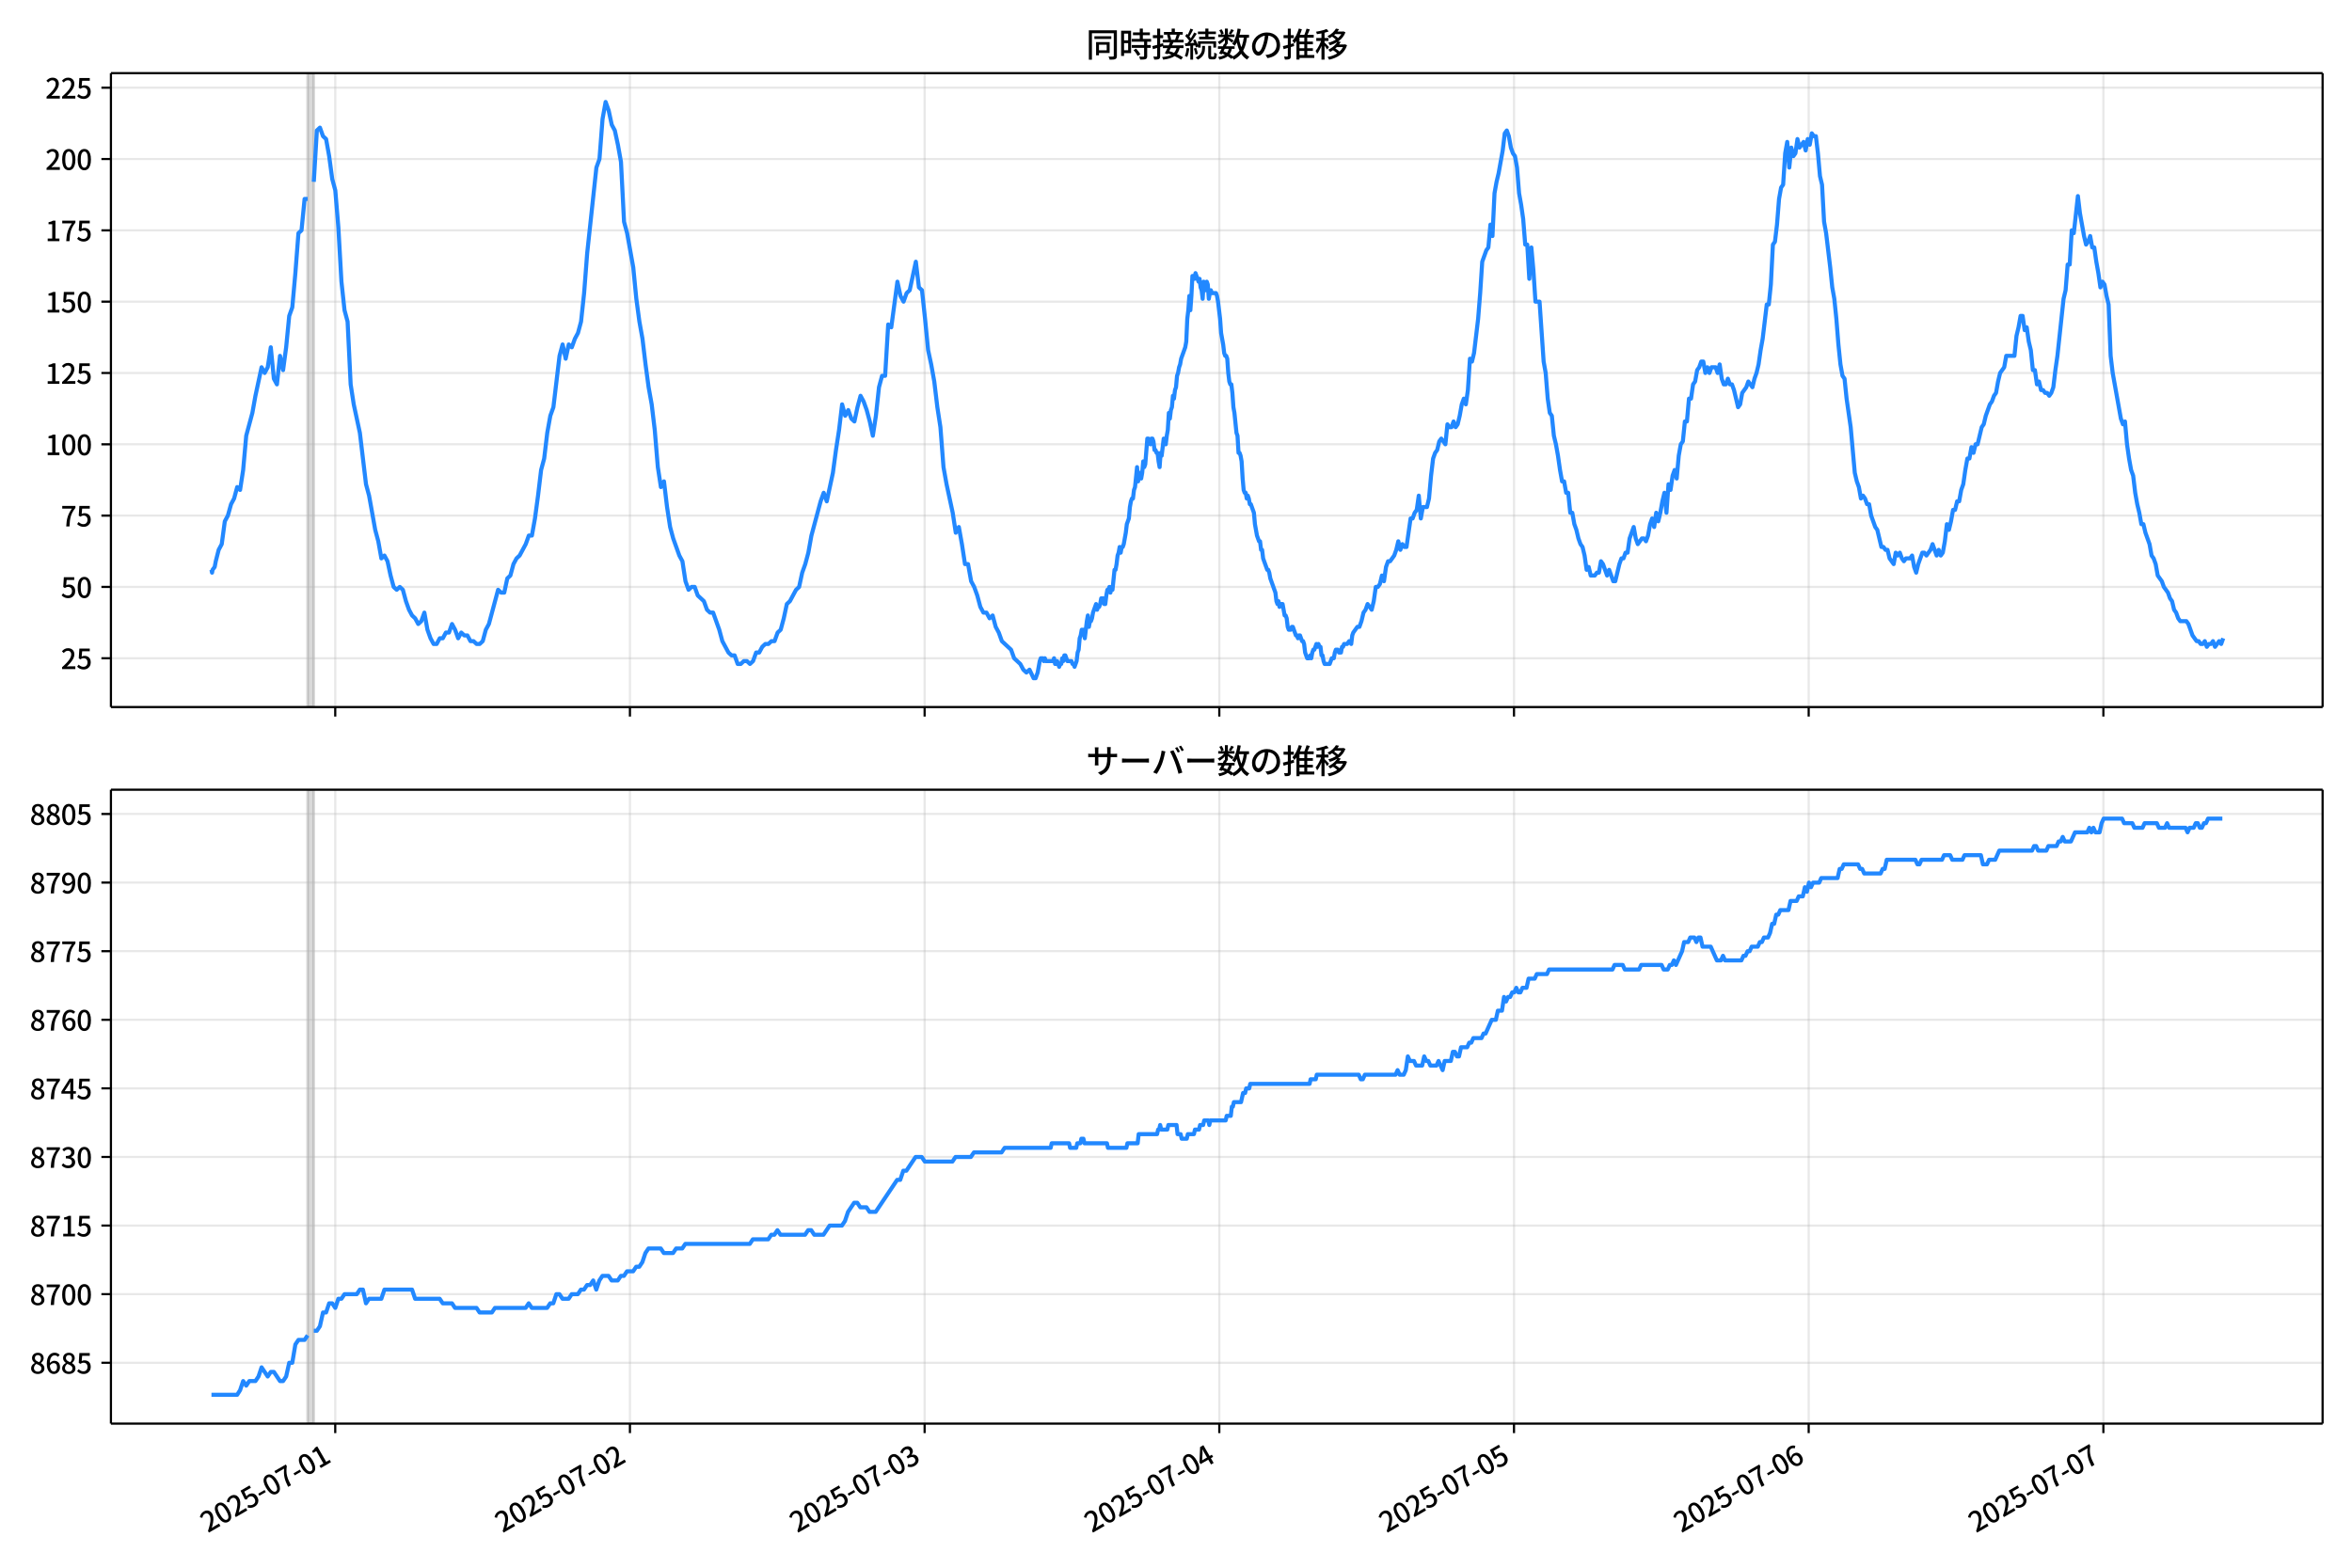 <!DOCTYPE svg  PUBLIC '-//W3C//DTD SVG 1.1//EN'  'http://www.w3.org/Graphics/SVG/1.1/DTD/svg11.dtd'>
<svg version="1.1" viewBox="0 0 864 576" xmlns="http://www.w3.org/2000/svg" xmlns:xlink="http://www.w3.org/1999/xlink">
 <defs>
  <style type="text/css">*{stroke-linejoin: round; stroke-linecap: butt}</style>
 </defs>
 <g id="aa">
  <g id="ab">
   <path d="m0 576h864v-576h-864z" fill="#fff"/>
  </g>
  <g id="ac">
   <g id="ad">
    <path d="m40.75 259.78h812.45v-232.9h-812.45z" fill="#fff"/>
   </g>
   <g id="ae">
    <path d="m113 259.78h2.255v-232.9h-2.255z" clip-path="url(#d)" fill="#808080" opacity=".3" stroke="#808080"/>
   </g>
   <g id="af">
    <g id="ag">
     <g id="ah">
      <path d="m123.15 259.78v-232.9" clip-path="url(#d)" fill="none" stroke="#b0b0b0" stroke-linecap="square" stroke-opacity=".3" stroke-width=".8"/>
     </g>
     <g id="ai">
      <defs>
       <path id="h" d="m0 0v3.5" stroke="#000" stroke-width=".8"/>
      </defs>
      <use x="123.15" y="259.778" stroke="#000000" stroke-width=".8" xlink:href="#h"/>
     </g>
    </g>
    <g id="aj">
     <g id="ak">
      <path d="m231.4 259.78v-232.9" clip-path="url(#d)" fill="none" stroke="#b0b0b0" stroke-linecap="square" stroke-opacity=".3" stroke-width=".8"/>
     </g>
     <g id="al">
      <use x="231.403" y="259.778" stroke="#000000" stroke-width=".8" xlink:href="#h"/>
     </g>
    </g>
    <g id="am">
     <g id="an">
      <path d="m339.66 259.78v-232.9" clip-path="url(#d)" fill="none" stroke="#b0b0b0" stroke-linecap="square" stroke-opacity=".3" stroke-width=".8"/>
     </g>
     <g id="ao">
      <use x="339.656" y="259.778" stroke="#000000" stroke-width=".8" xlink:href="#h"/>
     </g>
    </g>
    <g id="ap">
     <g id="aq">
      <path d="m447.91 259.78v-232.9" clip-path="url(#d)" fill="none" stroke="#b0b0b0" stroke-linecap="square" stroke-opacity=".3" stroke-width=".8"/>
     </g>
     <g id="ar">
      <use x="447.909" y="259.778" stroke="#000000" stroke-width=".8" xlink:href="#h"/>
     </g>
    </g>
    <g id="as">
     <g id="at">
      <path d="m556.16 259.78v-232.9" clip-path="url(#d)" fill="none" stroke="#b0b0b0" stroke-linecap="square" stroke-opacity=".3" stroke-width=".8"/>
     </g>
     <g id="au">
      <use x="556.162" y="259.778" stroke="#000000" stroke-width=".8" xlink:href="#h"/>
     </g>
    </g>
    <g id="av">
     <g id="aw">
      <path d="m664.42 259.78v-232.9" clip-path="url(#d)" fill="none" stroke="#b0b0b0" stroke-linecap="square" stroke-opacity=".3" stroke-width=".8"/>
     </g>
     <g id="ax">
      <use x="664.415" y="259.778" stroke="#000000" stroke-width=".8" xlink:href="#h"/>
     </g>
    </g>
    <g id="ay">
     <g id="az">
      <path d="m772.67 259.78v-232.9" clip-path="url(#d)" fill="none" stroke="#b0b0b0" stroke-linecap="square" stroke-opacity=".3" stroke-width=".8"/>
     </g>
     <g id="ba">
      <use x="772.668" y="259.778" stroke="#000000" stroke-width=".8" xlink:href="#h"/>
     </g>
    </g>
   </g>
   <g id="bb">
    <g id="bc">
     <g id="bd">
      <path d="m40.75 241.85h812.45" clip-path="url(#d)" fill="none" stroke="#b0b0b0" stroke-linecap="square" stroke-opacity=".3" stroke-width=".8"/>
     </g>
     <g id="be">
      <defs>
       <path id="f" d="m0 0h-3.5" stroke="#000" stroke-width=".8"/>
      </defs>
      <use x="40.75" y="241.854" stroke="#000000" stroke-width=".8" xlink:href="#f"/>
     </g>
     <g id="bf">
      <!-- 25 -->
      <g transform="translate(22.35 245.84) scale(.1 -.1)">
       <defs>
        <path id="c" transform="scale(.016)" d="m282 0v429q697 621 1164 1136 468 515 701 956 234 442 234 826 0 256-87 451-86 196-262 301-176 106-445 106-275 0-506-151-230-150-422-368l-416 410q301 333 637 518 336 186 803 186 429 0 749-176t496-493 176-745q0-455-224-919t-615-935q-390-470-889-950 186 20 394 36t374 16h1184v-634h-3046z"/>
        <path id="b" transform="scale(.016)" d="m1715-90q-365 0-653 90t-506 237q-217 147-383 307l352 480q134-134 294-246t361-183q202-70 452-70 262 0 473 118 212 119 333 346 122 227 122 541 0 460-247 716-246 256-649 256-224 0-384-64t-365-198l-365 237 141 2240h2387v-627h-1747l-109-1204q154 77 307 118 154 42 340 42 397 0 723-160t518-490q192-329 192-847 0-519-224-887t-586-560q-361-192-777-192z"/>
       </defs>
       <use xlink:href="#c"/>
       <use transform="translate(57)" xlink:href="#b"/>
      </g>
     </g>
    </g>
    <g id="bg">
     <g id="bh">
      <path d="m40.75 215.65h812.45" clip-path="url(#d)" fill="none" stroke="#b0b0b0" stroke-linecap="square" stroke-opacity=".3" stroke-width=".8"/>
     </g>
     <g id="bi">
      <use x="40.75" y="215.651" stroke="#000000" stroke-width=".8" xlink:href="#f"/>
     </g>
     <g id="bj">
      <!-- 50 -->
      <g transform="translate(22.35 219.64) scale(.1 -.1)">
       <defs>
        <path id="a" transform="scale(.016)" d="m1830-90q-460 0-806 275-346 276-535 823-188 547-188 1366 0 820 188 1357 189 538 535 803 346 266 806 266 461 0 800-269 340-269 528-803 189-534 189-1354 0-819-189-1366-188-547-528-823-339-275-800-275zm0 589q237 0 422 185 186 186 288 599 103 413 103 1091 0 679-103 1082-102 403-288 582-185 180-422 180-236 0-422-180-186-179-292-582-105-403-105-1082 0-678 105-1091 106-413 292-599 186-185 422-185z"/>
       </defs>
       <use xlink:href="#b"/>
       <use transform="translate(57)" xlink:href="#a"/>
      </g>
     </g>
    </g>
    <g id="bk">
     <g id="bl">
      <path d="m40.75 189.45h812.45" clip-path="url(#d)" fill="none" stroke="#b0b0b0" stroke-linecap="square" stroke-opacity=".3" stroke-width=".8"/>
     </g>
     <g id="bm">
      <use x="40.75" y="189.447" stroke="#000000" stroke-width=".8" xlink:href="#f"/>
     </g>
     <g id="bn">
      <!-- 75 -->
      <g transform="translate(22.35 193.43) scale(.1 -.1)">
       <defs>
        <path id="g" transform="scale(.016)" d="m1235 0q32 646 109 1187t224 1024 384 941 576 938h-2208v627h3027v-455q-409-512-665-989-256-476-397-969t-205-1053-90-1251h-755z"/>
       </defs>
       <use xlink:href="#g"/>
       <use transform="translate(57)" xlink:href="#b"/>
      </g>
     </g>
    </g>
    <g id="bo">
     <g id="bp">
      <path d="m40.75 163.24h812.45" clip-path="url(#d)" fill="none" stroke="#b0b0b0" stroke-linecap="square" stroke-opacity=".3" stroke-width=".8"/>
     </g>
     <g id="bq">
      <use x="40.75" y="163.244" stroke="#000000" stroke-width=".8" xlink:href="#f"/>
     </g>
     <g id="br">
      <!-- 100 -->
      <g transform="translate(16.65 167.23) scale(.1 -.1)">
       <defs>
        <path id="k" transform="scale(.016)" d="m544 0v608h1037v3277h-845v467q333 58 579 147 247 90 451 218h557v-4109h915v-608h-2694z"/>
       </defs>
       <use xlink:href="#k"/>
       <use transform="translate(57)" xlink:href="#a"/>
       <use transform="translate(114)" xlink:href="#a"/>
      </g>
     </g>
    </g>
    <g id="bs">
     <g id="bt">
      <path d="m40.75 137.04h812.45" clip-path="url(#d)" fill="none" stroke="#b0b0b0" stroke-linecap="square" stroke-opacity=".3" stroke-width=".8"/>
     </g>
     <g id="bu">
      <use x="40.75" y="137.04" stroke="#000000" stroke-width=".8" xlink:href="#f"/>
     </g>
     <g id="bv">
      <!-- 125 -->
      <g transform="translate(16.65 141.03) scale(.1 -.1)">
       <use xlink:href="#k"/>
       <use transform="translate(57)" xlink:href="#c"/>
       <use transform="translate(114)" xlink:href="#b"/>
      </g>
     </g>
    </g>
    <g id="bw">
     <g id="bx">
      <path d="m40.75 110.84h812.45" clip-path="url(#d)" fill="none" stroke="#b0b0b0" stroke-linecap="square" stroke-opacity=".3" stroke-width=".8"/>
     </g>
     <g id="by">
      <use x="40.75" y="110.836" stroke="#000000" stroke-width=".8" xlink:href="#f"/>
     </g>
     <g id="bz">
      <!-- 150 -->
      <g transform="translate(16.65 114.82) scale(.1 -.1)">
       <use xlink:href="#k"/>
       <use transform="translate(57)" xlink:href="#b"/>
       <use transform="translate(114)" xlink:href="#a"/>
      </g>
     </g>
    </g>
    <g id="ca">
     <g id="cb">
      <path d="m40.75 84.633h812.45" clip-path="url(#d)" fill="none" stroke="#b0b0b0" stroke-linecap="square" stroke-opacity=".3" stroke-width=".8"/>
     </g>
     <g id="cc">
      <use x="40.75" y="84.633" stroke="#000000" stroke-width=".8" xlink:href="#f"/>
     </g>
     <g id="cd">
      <!-- 175 -->
      <g transform="translate(16.65 88.618) scale(.1 -.1)">
       <use xlink:href="#k"/>
       <use transform="translate(57)" xlink:href="#g"/>
       <use transform="translate(114)" xlink:href="#b"/>
      </g>
     </g>
    </g>
    <g id="ce">
     <g id="cf">
      <path d="m40.75 58.429h812.45" clip-path="url(#d)" fill="none" stroke="#b0b0b0" stroke-linecap="square" stroke-opacity=".3" stroke-width=".8"/>
     </g>
     <g id="cg">
      <use x="40.75" y="58.429" stroke="#000000" stroke-width=".8" xlink:href="#f"/>
     </g>
     <g id="ch">
      <!-- 200 -->
      <g transform="translate(16.65 62.414) scale(.1 -.1)">
       <use xlink:href="#c"/>
       <use transform="translate(57)" xlink:href="#a"/>
       <use transform="translate(114)" xlink:href="#a"/>
      </g>
     </g>
    </g>
    <g id="ci">
     <g id="cj">
      <path d="m40.75 32.226h812.45" clip-path="url(#d)" fill="none" stroke="#b0b0b0" stroke-linecap="square" stroke-opacity=".3" stroke-width=".8"/>
     </g>
     <g id="ck">
      <use x="40.75" y="32.226" stroke="#000000" stroke-width=".8" xlink:href="#f"/>
     </g>
     <g id="cl">
      <!-- 225 -->
      <g transform="translate(16.65 36.211) scale(.1 -.1)">
       <use xlink:href="#c"/>
       <use transform="translate(57)" xlink:href="#c"/>
       <use transform="translate(114)" xlink:href="#b"/>
      </g>
     </g>
    </g>
   </g>
   <g id="cm">
    <path d="m77.68 209.36.214 1.048.189-1.048.782-1.048.398-2.096 1.064-4.193 1.125-2.096 1.131-8.385 1.125-2.096 1.169-4.193 1.123-2.096 1.13-4.193 1.062 1.048 1.128-7.337 1.128-12.578 2.255-8.385 1.128-6.289 2.255-10.481 1.128 2.096 1.128-2.096 1.128-7.337 1.128 11.53 1.128 2.096 1.128-10.481 1.128 5.241 1.128-8.385 1.128-11.53 1.128-3.144 1.128-12.578 1.128-14.674 1.128-1.048 1.128-11.53h1.128m2.255-6.289 1.128-18.867 1.128-1.048 1.128 3.144 1.128 1.048 1.128 6.289 1.128 8.385 1.128 4.193 1.128 13.626 1.128 19.915 1.128 10.481 1.128 4.193 1.128 23.059 1.128 7.337 2.255 10.481 2.255 18.867 1.128 4.193 2.255 12.578 1.128 4.193 1.128 6.289 1.128-1.048 1.128 2.096 1.128 5.241 1.128 4.193 1.128 1.048 1.128-1.048 1.128 1.048 1.128 4.193 1.128 3.144 1.128 2.096 1.128 1.048 1.128 2.096 1.128-1.048 1.128-3.144 1.128 6.289 1.128 3.144 1.128 2.096h1.128l1.128-2.096h1.128l1.128-2.096h1.128l1.128-3.144 1.128 2.096 1.128 3.144 1.128-2.096 1.128 1.048h1.128l1.128 2.096h1.128l1.128 1.048h1.128l1.128-1.048 1.128-4.193 1.128-2.096 3.383-12.578 1.128 1.048h1.128l1.128-5.241 1.128-1.048 1.128-4.193 1.128-2.096 1.128-1.048 2.255-4.193 1.128-3.144h1.128l1.128-6.289 1.128-8.385 1.128-9.433 1.128-4.193 1.128-9.433 1.128-6.289 1.128-3.144 2.255-18.867 1.128-4.193 1.128 5.241 1.128-5.241 1.128 1.048 1.128-3.144 1.128-2.096 1.128-4.193 1.128-10.481 1.128-14.674 3.383-31.444 1.128-3.144 1.128-14.674 1.128-6.289 1.128 3.144 1.128 5.241 1.128 2.096 1.128 5.241 1.128 6.289 1.128 22.011 1.128 4.193 2.255 12.578 1.128 11.53 1.128 8.385 1.128 6.289 1.128 9.433 1.128 8.385 1.128 6.289 1.128 9.433 1.128 13.626 1.128 7.337 1.128-2.096 1.128 9.433 1.128 7.337 1.128 4.193 2.255 6.289 1.128 2.096 1.128 7.337 1.128 3.144 1.128-1.048h1.128l1.128 3.144 2.255 2.096 1.128 3.144 1.128 1.048h1.128l2.255 6.289 1.128 4.193 2.255 4.193 1.128 1.048h1.128l1.128 3.144h1.128l1.128-1.048h1.128l1.128 1.048 1.128-1.048 1.128-3.144h1.128l1.128-2.096 1.128-1.048h1.128l1.128-1.048h1.128l1.128-3.144 1.128-1.048 1.128-4.193 1.128-5.241 1.128-1.048 2.255-4.193 1.128-1.048 1.128-5.241 1.128-3.144 1.128-4.193 1.128-6.289 3.383-12.578 1.128-3.144 1.128 3.144 2.255-10.481 1.128-8.385 1.128-7.337 1.128-9.433 1.128 4.193 1.128-2.096 1.128 3.144 1.128 1.048 1.128-5.241 1.128-4.193 1.128 2.096 1.128 3.144 1.128 4.193 1.128 5.241 1.128-7.337 1.128-10.481 1.128-4.193h1.128l1.128-18.867 1.128 1.048 2.255-16.77 1.128 5.241 1.128 2.096 1.128-3.144 1.128-1.048 2.255-10.481 1.128 9.433 1.128 1.048 1.128 10.481 1.128 11.53 1.128 5.241 1.128 6.289 1.128 9.433 1.128 7.337 1.128 14.674 1.128 6.289 2.255 10.481 1.128 7.337 1.128-2.096 1.128 6.289 1.128 7.337h1.128l1.128 6.289 1.128 2.096 1.128 3.144 1.128 4.193 1.128 2.096h1.128l1.128 2.096 1.128-1.048 1.128 4.193 1.128 2.096 1.128 3.144 3.383 3.144 1.128 3.144 2.255 2.096 1.128 2.096 1.128 1.048 1.128-1.048 1.504 3.144h.752l.752-2.096.752-4.193.376-1.048h.752l.376 1.048.376-1.048.376 1.048h2.631l.376-1.048.376 2.096h.376l.376-1.048.752 2.096.376-1.048h.376l.376-2.096.376 1.048.376-2.096h.376l.752 2.096h1.504l.376 1.048h.376l.376 1.048.752-2.096.376-3.144.376-1.048.376-4.193.376-1.048.376-2.096h.752l.376 3.144.752-6.289.376-2.096.376 4.193.376-2.096h.376l.376-1.048.376-2.096 1.128-3.144.376 2.096.376-1.048h.376l.376-1.048.376-2.096h.752l.376 2.096h.376l.376-3.144.376-2.096h.376l.376-1.048.376 2.096.376-2.096.376 1.048.752-7.337h.376l.376-2.096.376-3.144.376-1.048.376-2.096.376 2.096.376-2.096h.376l.376-1.048.752-4.193.376-3.144.752-2.096.376-4.193.376-2.096.376-1.048h.376l.376-3.144.376-1.048.752-7.337.376 5.241.376-3.144h.376l.376 2.096.376-2.096.376-4.193.376 2.096.376-1.048.752-9.433h.376l.752 2.096.376-2.096h.376l.376 1.048.376 3.144h.376l.376 1.048h.376l.376 3.144.376 2.096.376-5.241.376 1.048.752-6.289.752 2.096.376-3.144.376-2.096.376-6.289.376 2.096.376-3.144.376-1.048.376-4.193.376 1.048.376-3.144.376-1.048.376-4.193.376-1.048.376-2.096.376-1.048.376-2.096 1.504-4.193.376-2.096.376-8.385.376-3.144.376-5.241.376 5.241.376-5.241.376-7.337h.376l.376 1.048.376-2.096 1.128 3.144.376-1.048.376 3.144.376 1.048.376 3.144.376-6.289.376 2.096.376 1.048.376-3.144.376 1.048.376 5.241.376-2.096.376-1.048.376 1.048h1.504l.376 1.048.376 2.096.752 6.289.376 5.241.752 4.193.376 3.144.376 1.048h.376l.376 1.048.376 5.241.376 3.144.376 1.048h.376l.376 3.144.376 5.241.376 2.096.752 7.337.376 1.048.376 6.289h.376l.376 1.048.376 2.096.376 6.289.376 4.193.376 1.048h.376l.376 2.096.376-1.048.376 1.048.376 2.096h.376l1.128 3.144.376 4.193.752 4.193.752 2.096h.376l.376 3.144h.376l.376 3.144 1.504 4.193h.376l.376 1.048.376 2.096 1.879 5.241.376 3.144.376 1.048.376-1.048.376 2.096.376-1.048h.752l.752 4.193h.376l.376 1.048.376 3.144.376 1.048h.752l.376-1.048h.376l1.128 3.144h.376l.376 1.048.376-1.048h.376l.752 2.096h.376l.376 1.048.376 3.144.752 2.096h.752l.376-1.048.376 1.048.376-2.096.376-1.048h.376l.752-2.096.376 1.048.376-1.048.376 1.048h.376l.376 3.144h.376l.376 2.096.376 1.048h1.879l.752-2.096h.752l.376-2.096.376-1.048h.752l.376 1.048h.752l.376-2.096h.376l.376-1.048h1.128l.752-1.048.752 1.048.376-3.144.376-1.048 1.504-2.096h.752l.752-2.096.752-3.144.752-1.048.752-2.096 1.504 2.096.752-3.144.752-5.241h.752l.752-1.048.752-3.144.752 2.096.752-5.241.752-2.096h.752l1.504-2.096.752-2.096.752-3.144.752 3.144.752-2.096.752 1.048h.752l1.504-10.481h.752l.752-2.096.752-1.048.752-5.241.752 8.385.752-4.193h1.504l.752-3.144.752-8.385.752-6.289.752-2.096.752-1.048.752-3.144.752-1.048 1.504 2.096.752-7.337.752 1.048h.752l.752-2.096.752 2.096.752-1.048.752-3.144.752-4.193.752-2.096.752 2.096.752-5.241.752-11.53.752 1.048.752-3.144 1.504-12.578.752-9.433.752-11.53 1.504-4.193.752-1.048.752-8.385.752 4.193.752-15.722.752-4.193.752-3.144 1.504-8.385.752-6.289.752-1.048.752 2.096.752 4.193.752 2.096.752 1.048.752 4.193.752 9.433.752 4.193.752 5.241.752 9.433h.752l.752 12.578.752-11.53.752 8.385.752 11.53h1.504l1.504 22.011.752 4.193.752 9.433.752 5.241.752 1.048.752 7.337.752 3.144.752 4.193.752 5.241.752 4.193h.752l.752 4.193h.752l.752 7.337h.752l.752 4.193.752 2.096.752 3.144.752 2.096.752 1.048.752 3.144.752 5.241.752-1.048.752 3.144h1.504l.752-1.048h.752l.752-4.193.752 1.048 1.504 4.193.752-2.096 1.504 4.193h.752l1.504-6.289.752-2.096h.752l.752-2.096h.752l.752-5.241 1.504-4.193.752 4.193.752 2.096 1.504-2.096h.752l.752 1.048.752-2.096.752-4.193.752-2.096.752 3.144.752-5.241.752 3.144.752-3.144.752-4.193.752-3.144.752 7.337.752-10.481.752 2.096.752-5.241.752-2.096.752 3.144.752-8.385.752-4.193.752-1.048.752-7.337h.752l.752-8.385h.752l.752-5.241.752-1.048.752-4.193.752-1.048.752-2.096h.752l.752 4.193.752-2.096.752 2.096.752-2.096h1.504l.752 2.096.752-3.144.752 5.241.752 2.096h.752l.752-2.096.752 2.096h.752l.752 2.096 1.504 6.289.752-1.048.752-4.193 1.504-2.096.752-2.096 1.504 2.096.752-3.144.752-2.096.752-3.144.752-5.241.752-4.193 1.504-12.578h.752l.752-7.337.752-14.674.752-1.048.752-6.289.752-9.433.752-4.193.752-1.048.752-11.53.752-4.193.752 9.433.752-7.337.752 3.144.752-1.048.752-5.241.752 3.144 1.504-2.096.752 3.144.752-4.193.752 2.096.752-4.193.752 1.048h.752l.752 6.289.752 8.385.752 3.144.752 13.626.752 4.193 1.504 12.578.752 7.337.752 4.193.752 7.337.752 9.433.752 7.337.752 4.193.752 1.048.752 7.337 1.504 10.481 1.504 16.77.752 3.144.752 2.096.752 4.193.752-1.048.752 1.048.752 2.096h.752l.752 4.193 1.504 4.193.752 1.048 1.504 6.289h.752l.752 1.048h.752l.752 3.144 1.504 2.096.752-4.193.752 1.048.752-1.048.752 2.096.752 1.048.752-1.048h1.504l.752-1.048.752 4.193.752 2.096.752-3.144 1.504-4.193h.752l.752 1.048 1.504-2.096.752-2.096 1.504 4.193.752-2.096.752 2.096.752-1.048.752-4.193.752-6.289.752 2.096.752-3.144.752-4.193h.752l.752-3.144h.752l.752-4.193.752-2.096.752-5.241.752-4.193h.752l.752-4.193.752 2.096.752-3.144h.752l1.504-6.289.752-1.048.752-3.144 1.504-4.193.752-1.048.752-2.096.752-1.048.752-4.193.752-3.144 1.504-2.096.752-4.193h3.007l.752-7.337.752-3.144.752-4.193h.752l.752 5.241.752-1.048.752 5.241.752 3.144.752 7.337h.752l.752 5.241.752-1.048.752 3.144h.752l.752 1.048h.752l.752 1.048.752-1.048.752-2.096.752-6.289.752-5.241 2.255-20.963.752-3.144.752-9.433h.752l.752-12.578.752 1.048 1.504-13.626.752 6.289 1.504 8.385.752 3.144.752-1.048.752-2.096.752 4.193h.752l.752 5.241.752 4.193.752 5.241.752-2.096.752 1.048.752 4.193.752 3.144.752 18.867.752 6.289 3.007 16.77.752 2.096.752-1.048.752 8.385.752 5.241.752 4.193.752 2.096.752 6.289.752 4.193.752 3.144.752 4.193h.752l.752 3.144 1.504 4.193.752 4.193.752 1.048.752 2.096.752 4.193 1.504 2.096.752 2.096 1.504 2.096.752 2.096.752 1.048.752 3.144.752 1.048.752 2.096.752 1.048h2.255l.752 1.048 1.504 4.193 1.504 2.096h.752l.752 1.048h.752l.752-1.048.752 2.096.752-1.048h.752l.752-1.048.752 2.096 1.504-2.096.752 1.048.752-2.096v0" clip-path="url(#d)" fill="none" stroke="#28f" stroke-linecap="square" stroke-width="1.5"/>
   </g>
   <g id="cn">
    <path d="m40.75 259.78v-232.9" fill="none" stroke="#000" stroke-linecap="square" stroke-width=".8"/>
   </g>
   <g id="co">
    <path d="m853.2 259.78v-232.9" fill="none" stroke="#000" stroke-linecap="square" stroke-width=".8"/>
   </g>
   <g id="cp">
    <path d="m40.75 259.78h812.45" fill="none" stroke="#000" stroke-linecap="square" stroke-width=".8"/>
   </g>
   <g id="cq">
    <path d="m40.75 26.88h812.45" fill="none" stroke="#000" stroke-linecap="square" stroke-width=".8"/>
   </g>
   <g id="cr">
    <!-- 同時接続数の推移 -->
    <g transform="translate(398.98 20.88) scale(.12 -.12)">
     <defs>
      <path id="w" transform="scale(.016)" d="m1587 3936h3232v-518h-3232v518zm320-1114h557v-2534h-557v2534zm301 0h2291v-2086h-2291v512h1734v1069h-1734v505zm-1683 2260h5113v-570h-4524v-5056h-589v5626zm4768 0h595v-4896q0-250-67-397t-227-218q-160-77-426-96t-675-19q-13 83-45 192t-77 218q-45 108-89 185 281-13 527-13 247 0 330 0 83 7 118 42 36 35 36 112v4890z"/>
      <path id="u" transform="scale(.016)" d="m2714 4672h3238v-525h-3238v525zm-244-1235h3712v-538h-3712v538zm20-1184h3635v-531h-3635v531zm1523 3155h595v-2310h-595v2310zm832-2451h589v-2823q0-230-61-364-61-135-227-199-167-70-423-86t-633-16q-20 121-78 285-57 163-121 284 275-6 509-9t310-3q77 6 106 28 29 23 29 93v2810zm-2023-1677 487 282q153-160 313-352t294-381q135-189 206-343l-519-313q-64 153-189 348-124 196-278 394-154 199-314 365zm-2086 3718h1619v-4281h-1619v544h1056v3187h-1056v550zm32-1843h1293v-537h-1293v537zm-320 1843h563v-4832h-563v4832z"/>
      <path id="v" transform="scale(.016)" d="m3866 5408h614v-870h-614v870zm-1479-653h3597v-518h-3597v518zm-230-1485h4e3v-518h-4e3v518zm825 922 519 102q64-160 121-342 58-182 96-352 39-170 45-304l-544-128q-6 134-42 313-35 180-83 365-48 186-112 346zm1856 109 589-71q-96-275-202-557-105-281-195-486l-518 77q58 147 122 329 64 183 118 372t86 336zm-2643-2106h3943v-518h-3943v518zm1408 685 602-115q-167-371-362-784t-390-797-362-685l-525 179q160 288 346 666t368 784 323 752zm-659-2157 358 403q352-102 733-240 381-137 752-304 371-166 697-336 327-169 558-329l-384-461q-218 160-532 336-313 176-685 345-371 170-755 323-384 154-742 263zm1894 1114 583-71q-122-550-353-944-230-393-604-662t-922-435q-547-167-1296-269-25 128-93 269-67 141-137 230 678 64 1168 192t819 349q330 221 531 550 202 330 304 791zm-4684 217q396 90 953 240 557 151 1120 311l77-544q-525-154-1053-311-528-156-963-284l-134 588zm121 2093h1965v-563h-1965v563zm819 1248h576v-5229q0-236-51-374t-192-208q-141-77-355-99-214-23-541-16-13 115-64 288t-109 294q205-6 381-6t234 0q64 0 92 28 29 29 29 93v5229z"/>
      <path id="t" transform="scale(.016)" d="m4058 5408h595v-1798h-595v1798zm-1415-563h3443v-499h-3443v499zm231-992h3008v-499h-3008v499zm-224-877h3475v-1203h-531v729h-2432v-729h-512v1203zm1964-877h551v-1881q0-122 22-157 23-35 106-35 25 0 92 0 68 0 135 0t99 0q51 0 83 54t45 224 19 515q90-70 234-131t259-93q-19-429-83-662-64-234-183-326-118-93-316-93-39 0-103 0t-134 0-138 0q-67 0-99 0-237 0-365 64t-176 218q-48 153-48 422v1881zm-1164-6h550v-455q0-243-48-528-48-284-186-579-137-294-409-572-272-279-727-503-70 90-192 208-121 118-230 195 416 205 665 438 250 234 371 474 122 240 164 467 42 228 42 413v442zm-2240 3309 524-192q-121-244-259-503-137-259-275-496t-259-416l-410 173q122 186 246 438 125 253 240 515 116 263 193 481zm716-743 500-230q-224-359-496-756-272-396-548-764-275-368-518-650l-358 205q179 211 377 483 199 272 387 569 189 298 358 592 170 295 298 551zm-1721-665 307 403q166-154 339-340 173-185 320-364t224-327l-326-460q-77 160-218 348-141 189-314 384-172 196-332 356zm1485-832 435 179q128-211 249-458 122-246 215-474 93-227 137-412l-473-211q-32 185-119 422-86 237-201 486-115 250-243 468zm-1530-583q422 26 998 54 576 29 1184 68l7-499q-570-45-1127-84-556-38-992-70l-70 531zm1702-992 436 135q121-276 214-596t118-556l-454-148q-26 237-112 563-86 327-202 602zm-1363 109 499-83q-57-455-163-897-105-441-253-748-51 32-134 73-83 42-170 83-86 42-144 62 148 294 234 697t131 813zm691 627h525v-2861h-525v2861z"/>
      <path id="n" transform="scale(.016)" d="m224 2022h3187v-499h-3187v499zm51 2247h3111v-487h-3111v487zm1127-1735 563-121q-154-320-333-672t-352-679q-173-326-326-582l-532 173q148 243 324 566t345 669q170 346 311 646zm934-832 563-64q-89-480-262-838t-461-614-701-432-976-298q-25 128-99 269t-157 237q659 102 1085 303 426 202 666 554t342 883zm422 3597 519-211q-147-218-298-436-150-217-278-377l-403 186q121 173 252 413 132 240 208 425zm-1203 109h563v-2957h-563v2957zm-1075-320 448 186q134-192 246-420 112-227 157-393l-467-211q-38 172-147 406t-237 432zm1094-1050 397-236q-160-263-400-529-240-265-519-489-278-224-553-378-51 103-141 237-89 135-179 218 269 109 534 294 266 186 493 416 228 231 368 467zm487-204q83-45 246-145 163-99 352-211t346-211 221-150l-327-423q-83 77-230 198-147 122-317 253-170 132-327 250-156 119-259 189l295 250zm1798 396h2311v-556h-2311v556zm115 1178 615-90q-103-640-263-1235t-384-1101q-224-505-512-889-44 57-134 134t-186 157-166 125q275 339 473 796 199 458 340 995 141 538 217 1108zm1223-1510 614-58q-147-1101-445-1940-297-838-813-1443-515-604-1321-1014-26 71-90 177-64 105-134 208-70 102-128 159 742 346 1212 880 471 535 730 1290 260 755 375 1741zm-1005-135q134-851 387-1597 253-745 659-1305 407-560 1002-874-70-57-154-150-83-93-154-189-70-96-121-179-633 371-1056 988-422 618-688 1434-265 816-425 1783l550 89zm-3309-3065 327 416q377-148 754-330 378-182 701-378 324-195 548-368l-416-435q-211 179-519 378-307 198-666 383-358 186-729 334z"/>
      <path id="s" transform="scale(.016)" d="m3686 4378q-64-493-163-1041-99-547-265-1084-192-653-432-1104t-522-688-595-237q-320 0-596 221-275 221-448 621-172 400-172 931 0 537 220 1017 221 480 611 851 391 372 909 583 519 211 1121 211 576 0 1040-186 464-185 793-515 330-329 502-771 173-441 173-941 0-672-278-1194-278-521-816-851-538-329-1318-444l-378 601q166 20 307 42t263 48q307 70 585 217 279 148 496 375 218 227 342 534 125 308 125 692t-122 713q-121 330-358 573-236 243-582 380-346 138-781 138-525 0-935-186-409-185-694-489-284-304-432-656-147-352-147-678 0-365 89-605 90-240 224-355 135-115 276-115t288 144 297 457q151 314 298 800 147 461 246 982 100 522 145 1021l684-12z"/>
      <path id="o" transform="scale(.016)" d="m2995 2925h2893v-519h-2893v519zm0-1280h2893v-519h-2893v519zm-64-1299h3232v-557h-3232v557zm1312 3577h563v-3763h-563v3763zm429 1466 634-141q-154-390-340-794-185-403-339-684l-512 140q103 199 208 458 106 259 195 528 90 269 154 493zm-1472 25 582-147q-153-518-371-1018-217-499-483-931t-573-758q-38 64-109 160-70 96-147 198-77 103-141 160 416 416 733 1034t509 1302zm128-1203h2720v-537h-2720v-4205h-582v4422l313 320h269zm-3174-2157q396 90 953 240 557 151 1120 311l77-544q-525-154-1053-311-528-156-963-284l-134 588zm121 2093h1965v-563h-1965v563zm819 1248h576v-5229q0-236-51-374t-192-208q-141-77-355-99-214-23-541-16-13 115-64 288t-109 294q205-6 381-6t234 0q64 0 92 28 29 29 29 93v5229z"/>
      <path id="m" transform="scale(.016)" d="m4051 5402 595-109q-281-493-729-941t-1107-806q-39 64-106 144t-141 153q-73 74-137 119 608 288 1011 678t614 762zm-77-557h1511v-493h-1863l352 493zm1293 0h109l109 25 384-179q-192-505-496-905t-695-701q-390-301-845-519-454-217-947-358-44 109-137 253t-176 227q448 109 867 294 419 186 777 445 359 259 631 592t419 730v96zm-1990-954 377 307q167-96 336-218 170-121 320-249 151-128 247-237l-397-332q-90 108-237 236t-317 259q-169 132-329 234zm1107-934 595-109q-307-538-803-1031-496-492-1232-876-38 64-102 144t-138 156q-74 77-138 116 455 217 807 483t604 554q253 288 407 563zm-90-589h1460v-506h-1818l358 506zm1268 0h121l109 26 384-167q-192-614-531-1075t-787-794q-448-332-983-553-534-221-1129-355-45 115-132 269-86 153-176 249 551 96 1043 285 493 189 903 473 410 285 714 669t464 883v90zm-2132-1056 410 339q186-102 384-237 198-134 371-275t282-269l-435-371q-103 128-270 272-166 144-361 288t-381 253zm-2150 3533h589v-5376h-589v5376zm-992-1242h2336v-569h-2336v569zm1024-224 365-160q-96-339-231-707-134-368-291-727-157-358-336-672-179-313-365-537-44 128-134 291t-160 272q173 192 339 457 167 266 323 570 157 304 282 618t208 595zm941 1946 416-467q-314-122-695-221-380-99-784-173-403-74-780-131-20 102-71 236-51 135-102 231 358 58 732 138 375 80 711 179t573 208zm-397-2579q58-45 179-170 122-125 266-266 144-140 259-265t160-183l-352-473q-58 102-157 255-99 154-218 317-118 164-227 311-108 147-185 237l275 237z"/>
     </defs>
     <use xlink:href="#w"/>
     <use transform="translate(100)" xlink:href="#u"/>
     <use transform="translate(200)" xlink:href="#v"/>
     <use transform="translate(300)" xlink:href="#t"/>
     <use transform="translate(400)" xlink:href="#n"/>
     <use transform="translate(500)" xlink:href="#s"/>
     <use transform="translate(600)" xlink:href="#o"/>
     <use transform="translate(700)" xlink:href="#m"/>
    </g>
   </g>
  </g>
  <g id="cs">
   <g id="ct">
    <path d="m40.75 523.06h812.45v-232.9h-812.45z" fill="#fff"/>
   </g>
   <g id="cu">
    <path d="m113 523.06h2.255v-232.9h-2.255z" clip-path="url(#e)" fill="#808080" opacity=".3" stroke="#808080"/>
   </g>
   <g id="cv">
    <g id="cw">
     <g id="cx">
      <path d="m123.15 523.06v-232.9" clip-path="url(#e)" fill="none" stroke="#b0b0b0" stroke-linecap="square" stroke-opacity=".3" stroke-width=".8"/>
     </g>
     <g id="cy">
      <use x="123.15" y="523.055" stroke="#000000" stroke-width=".8" xlink:href="#h"/>
     </g>
     <g id="cz">
      <!-- 2025-07-01 -->
      <g transform="translate(76.36 563.33) rotate(-30) scale(.1 -.1)">
       <defs>
        <path id="i" transform="scale(.016)" d="m301 1536v544h1689v-544h-1689z"/>
       </defs>
       <use xlink:href="#c"/>
       <use transform="translate(57)" xlink:href="#a"/>
       <use transform="translate(114)" xlink:href="#c"/>
       <use transform="translate(171)" xlink:href="#b"/>
       <use transform="translate(228)" xlink:href="#i"/>
       <use transform="translate(263.7)" xlink:href="#a"/>
       <use transform="translate(320.7)" xlink:href="#g"/>
       <use transform="translate(377.7)" xlink:href="#i"/>
       <use transform="translate(413.4)" xlink:href="#a"/>
       <use transform="translate(470.4)" xlink:href="#k"/>
      </g>
     </g>
    </g>
    <g id="da">
     <g id="db">
      <path d="m231.4 523.06v-232.9" clip-path="url(#e)" fill="none" stroke="#b0b0b0" stroke-linecap="square" stroke-opacity=".3" stroke-width=".8"/>
     </g>
     <g id="dc">
      <use x="231.403" y="523.055" stroke="#000000" stroke-width=".8" xlink:href="#h"/>
     </g>
     <g id="dd">
      <!-- 2025-07-02 -->
      <g transform="translate(184.61 563.33) rotate(-30) scale(.1 -.1)">
       <use xlink:href="#c"/>
       <use transform="translate(57)" xlink:href="#a"/>
       <use transform="translate(114)" xlink:href="#c"/>
       <use transform="translate(171)" xlink:href="#b"/>
       <use transform="translate(228)" xlink:href="#i"/>
       <use transform="translate(263.7)" xlink:href="#a"/>
       <use transform="translate(320.7)" xlink:href="#g"/>
       <use transform="translate(377.7)" xlink:href="#i"/>
       <use transform="translate(413.4)" xlink:href="#a"/>
       <use transform="translate(470.4)" xlink:href="#c"/>
      </g>
     </g>
    </g>
    <g id="de">
     <g id="df">
      <path d="m339.66 523.06v-232.9" clip-path="url(#e)" fill="none" stroke="#b0b0b0" stroke-linecap="square" stroke-opacity=".3" stroke-width=".8"/>
     </g>
     <g id="dg">
      <use x="339.656" y="523.055" stroke="#000000" stroke-width=".8" xlink:href="#h"/>
     </g>
     <g id="dh">
      <!-- 2025-07-03 -->
      <g transform="translate(292.87 563.33) rotate(-30) scale(.1 -.1)">
       <defs>
        <path id="q" transform="scale(.016)" d="m1715-90q-371 0-656 90t-503 240q-217 150-377 323l359 474q211-205 479-359 269-153 634-153 269 0 467 92 199 93 311 266t112 423q0 256-125 451t-429 300q-304 106-835 106v551q467 0 732 105 266 106 384 291 119 186 119 423 0 307-192 489-192 183-531 183-269 0-503-119-233-118-438-316l-384 460q282 256 614 413 333 157 737 157 422 0 748-144 327-144 512-413 186-269 186-659 0-403-221-685-221-281-592-422v-26q269-70 490-227t349-400 128-557q0-422-215-726-214-304-573-468-358-163-787-163z"/>
       </defs>
       <use xlink:href="#c"/>
       <use transform="translate(57)" xlink:href="#a"/>
       <use transform="translate(114)" xlink:href="#c"/>
       <use transform="translate(171)" xlink:href="#b"/>
       <use transform="translate(228)" xlink:href="#i"/>
       <use transform="translate(263.7)" xlink:href="#a"/>
       <use transform="translate(320.7)" xlink:href="#g"/>
       <use transform="translate(377.7)" xlink:href="#i"/>
       <use transform="translate(413.4)" xlink:href="#a"/>
       <use transform="translate(470.4)" xlink:href="#q"/>
      </g>
     </g>
    </g>
    <g id="di">
     <g id="dj">
      <path d="m447.91 523.06v-232.9" clip-path="url(#e)" fill="none" stroke="#b0b0b0" stroke-linecap="square" stroke-opacity=".3" stroke-width=".8"/>
     </g>
     <g id="dk">
      <use x="447.909" y="523.055" stroke="#000000" stroke-width=".8" xlink:href="#h"/>
     </g>
     <g id="dl">
      <!-- 2025-07-04 -->
      <g transform="translate(401.12 563.33) rotate(-30) scale(.1 -.1)">
       <defs>
        <path id="p" transform="scale(.016)" d="m2170 0v3072q0 192 12 457 13 266 20 458h-26q-90-179-183-365-92-185-195-364l-921-1415h2579v-576h-3328v493l1875 2957h858v-4717h-691z"/>
       </defs>
       <use xlink:href="#c"/>
       <use transform="translate(57)" xlink:href="#a"/>
       <use transform="translate(114)" xlink:href="#c"/>
       <use transform="translate(171)" xlink:href="#b"/>
       <use transform="translate(228)" xlink:href="#i"/>
       <use transform="translate(263.7)" xlink:href="#a"/>
       <use transform="translate(320.7)" xlink:href="#g"/>
       <use transform="translate(377.7)" xlink:href="#i"/>
       <use transform="translate(413.4)" xlink:href="#a"/>
       <use transform="translate(470.4)" xlink:href="#p"/>
      </g>
     </g>
    </g>
    <g id="dm">
     <g id="dn">
      <path d="m556.16 523.06v-232.9" clip-path="url(#e)" fill="none" stroke="#b0b0b0" stroke-linecap="square" stroke-opacity=".3" stroke-width=".8"/>
     </g>
     <g id="do">
      <use x="556.162" y="523.055" stroke="#000000" stroke-width=".8" xlink:href="#h"/>
     </g>
     <g id="dp">
      <!-- 2025-07-05 -->
      <g transform="translate(509.37 563.33) rotate(-30) scale(.1 -.1)">
       <use xlink:href="#c"/>
       <use transform="translate(57)" xlink:href="#a"/>
       <use transform="translate(114)" xlink:href="#c"/>
       <use transform="translate(171)" xlink:href="#b"/>
       <use transform="translate(228)" xlink:href="#i"/>
       <use transform="translate(263.7)" xlink:href="#a"/>
       <use transform="translate(320.7)" xlink:href="#g"/>
       <use transform="translate(377.7)" xlink:href="#i"/>
       <use transform="translate(413.4)" xlink:href="#a"/>
       <use transform="translate(470.4)" xlink:href="#b"/>
      </g>
     </g>
    </g>
    <g id="dq">
     <g id="dr">
      <path d="m664.42 523.06v-232.9" clip-path="url(#e)" fill="none" stroke="#b0b0b0" stroke-linecap="square" stroke-opacity=".3" stroke-width=".8"/>
     </g>
     <g id="ds">
      <use x="664.415" y="523.055" stroke="#000000" stroke-width=".8" xlink:href="#h"/>
     </g>
     <g id="dt">
      <!-- 2025-07-06 -->
      <g transform="translate(617.63 563.33) rotate(-30) scale(.1 -.1)">
       <defs>
        <path id="l" transform="scale(.016)" d="m1971-90q-339 0-634 144-294 144-518 435-224 292-352 733-128 442-128 1044 0 678 147 1161 148 483 397 784 250 301 570 445t665 144q397 0 688-147 292-147 490-359l-403-448q-128 154-327 253-198 99-409 99-307 0-567-182-259-182-413-605-153-422-153-1145 0-608 115-1002t326-589q212-195 493-195 212 0 375 121 163 122 259 343t96 522q0 300-90 511-89 212-259 320-169 109-419 109-211 0-451-134t-458-461l-25 538q134 192 313 323t374 201q196 71 375 71 397 0 694-163 298-163 467-490 170-326 170-825 0-468-195-817-195-348-512-544-317-195-701-195z"/>
       </defs>
       <use xlink:href="#c"/>
       <use transform="translate(57)" xlink:href="#a"/>
       <use transform="translate(114)" xlink:href="#c"/>
       <use transform="translate(171)" xlink:href="#b"/>
       <use transform="translate(228)" xlink:href="#i"/>
       <use transform="translate(263.7)" xlink:href="#a"/>
       <use transform="translate(320.7)" xlink:href="#g"/>
       <use transform="translate(377.7)" xlink:href="#i"/>
       <use transform="translate(413.4)" xlink:href="#a"/>
       <use transform="translate(470.4)" xlink:href="#l"/>
      </g>
     </g>
    </g>
    <g id="du">
     <g id="dv">
      <path d="m772.67 523.06v-232.9" clip-path="url(#e)" fill="none" stroke="#b0b0b0" stroke-linecap="square" stroke-opacity=".3" stroke-width=".8"/>
     </g>
     <g id="dw">
      <use x="772.668" y="523.055" stroke="#000000" stroke-width=".8" xlink:href="#h"/>
     </g>
     <g id="dx">
      <!-- 2025-07-07 -->
      <g transform="translate(725.88 563.33) rotate(-30) scale(.1 -.1)">
       <use xlink:href="#c"/>
       <use transform="translate(57)" xlink:href="#a"/>
       <use transform="translate(114)" xlink:href="#c"/>
       <use transform="translate(171)" xlink:href="#b"/>
       <use transform="translate(228)" xlink:href="#i"/>
       <use transform="translate(263.7)" xlink:href="#a"/>
       <use transform="translate(320.7)" xlink:href="#g"/>
       <use transform="translate(377.7)" xlink:href="#i"/>
       <use transform="translate(413.4)" xlink:href="#a"/>
       <use transform="translate(470.4)" xlink:href="#g"/>
      </g>
     </g>
    </g>
   </g>
   <g id="dy">
    <g id="dz">
     <g id="ea">
      <path d="m40.75 500.71h812.45" clip-path="url(#e)" fill="none" stroke="#b0b0b0" stroke-linecap="square" stroke-opacity=".3" stroke-width=".8"/>
     </g>
     <g id="eb">
      <use x="40.75" y="500.707" stroke="#000000" stroke-width=".8" xlink:href="#f"/>
     </g>
     <g id="ec">
      <!-- 8685 -->
      <g transform="translate(10.95 504.69) scale(.1 -.1)">
       <defs>
        <path id="j" transform="scale(.016)" d="m1830-90q-441 0-787 163-345 164-547 448-202 285-202 650 0 314 122 557t314 419 403 291v32q-256 186-442 458-185 272-185 643 0 365 176 640t480 425q304 151 694 151 410 0 704-160t457-439q164-278 164-649 0-237-96-448t-234-381q-137-169-291-278v-32q218-115 397-285 179-169 288-406t109-557q0-346-189-628-189-281-532-448-342-166-803-166zm314 2708q205 198 310 419 106 221 106 464 0 211-83 384t-247 272q-163 99-393 99-288 0-480-183-192-182-192-502 0-256 134-429 135-172 359-294t486-230zm-294-2170q236 0 418 89 183 90 285 253 103 164 103 388 0 211-90 367-89 157-246 272-157 116-368 215t-454 195q-244-173-398-426-153-252-153-553 0-237 118-416 119-179 324-282 205-102 461-102z"/>
       </defs>
       <use xlink:href="#j"/>
       <use transform="translate(57)" xlink:href="#l"/>
       <use transform="translate(114)" xlink:href="#j"/>
       <use transform="translate(171)" xlink:href="#b"/>
      </g>
     </g>
    </g>
    <g id="ed">
     <g id="ee">
      <path d="m40.75 475.5h812.45" clip-path="url(#e)" fill="none" stroke="#b0b0b0" stroke-linecap="square" stroke-opacity=".3" stroke-width=".8"/>
     </g>
     <g id="ef">
      <use x="40.75" y="475.501" stroke="#000000" stroke-width=".8" xlink:href="#f"/>
     </g>
     <g id="eg">
      <!-- 8700 -->
      <g transform="translate(10.95 479.49) scale(.1 -.1)">
       <use xlink:href="#j"/>
       <use transform="translate(57)" xlink:href="#g"/>
       <use transform="translate(114)" xlink:href="#a"/>
       <use transform="translate(171)" xlink:href="#a"/>
      </g>
     </g>
    </g>
    <g id="eh">
     <g id="ei">
      <path d="m40.75 450.3h812.45" clip-path="url(#e)" fill="none" stroke="#b0b0b0" stroke-linecap="square" stroke-opacity=".3" stroke-width=".8"/>
     </g>
     <g id="ej">
      <use x="40.75" y="450.296" stroke="#000000" stroke-width=".8" xlink:href="#f"/>
     </g>
     <g id="ek">
      <!-- 8715 -->
      <g transform="translate(10.95 454.28) scale(.1 -.1)">
       <use xlink:href="#j"/>
       <use transform="translate(57)" xlink:href="#g"/>
       <use transform="translate(114)" xlink:href="#k"/>
       <use transform="translate(171)" xlink:href="#b"/>
      </g>
     </g>
    </g>
    <g id="el">
     <g id="em">
      <path d="m40.75 425.09h812.45" clip-path="url(#e)" fill="none" stroke="#b0b0b0" stroke-linecap="square" stroke-opacity=".3" stroke-width=".8"/>
     </g>
     <g id="en">
      <use x="40.75" y="425.091" stroke="#000000" stroke-width=".8" xlink:href="#f"/>
     </g>
     <g id="eo">
      <!-- 8730 -->
      <g transform="translate(10.95 429.08) scale(.1 -.1)">
       <use xlink:href="#j"/>
       <use transform="translate(57)" xlink:href="#g"/>
       <use transform="translate(114)" xlink:href="#q"/>
       <use transform="translate(171)" xlink:href="#a"/>
      </g>
     </g>
    </g>
    <g id="ep">
     <g id="eq">
      <path d="m40.75 399.89h812.45" clip-path="url(#e)" fill="none" stroke="#b0b0b0" stroke-linecap="square" stroke-opacity=".3" stroke-width=".8"/>
     </g>
     <g id="er">
      <use x="40.75" y="399.885" stroke="#000000" stroke-width=".8" xlink:href="#f"/>
     </g>
     <g id="es">
      <!-- 8745 -->
      <g transform="translate(10.95 403.87) scale(.1 -.1)">
       <use xlink:href="#j"/>
       <use transform="translate(57)" xlink:href="#g"/>
       <use transform="translate(114)" xlink:href="#p"/>
       <use transform="translate(171)" xlink:href="#b"/>
      </g>
     </g>
    </g>
    <g id="et">
     <g id="eu">
      <path d="m40.75 374.68h812.45" clip-path="url(#e)" fill="none" stroke="#b0b0b0" stroke-linecap="square" stroke-opacity=".3" stroke-width=".8"/>
     </g>
     <g id="ev">
      <use x="40.75" y="374.68" stroke="#000000" stroke-width=".8" xlink:href="#f"/>
     </g>
     <g id="ew">
      <!-- 8760 -->
      <g transform="translate(10.95 378.66) scale(.1 -.1)">
       <use xlink:href="#j"/>
       <use transform="translate(57)" xlink:href="#g"/>
       <use transform="translate(114)" xlink:href="#l"/>
       <use transform="translate(171)" xlink:href="#a"/>
      </g>
     </g>
    </g>
    <g id="ex">
     <g id="ey">
      <path d="m40.75 349.47h812.45" clip-path="url(#e)" fill="none" stroke="#b0b0b0" stroke-linecap="square" stroke-opacity=".3" stroke-width=".8"/>
     </g>
     <g id="ez">
      <use x="40.75" y="349.474" stroke="#000000" stroke-width=".8" xlink:href="#f"/>
     </g>
     <g id="fa">
      <!-- 8775 -->
      <g transform="translate(10.95 353.46) scale(.1 -.1)">
       <use xlink:href="#j"/>
       <use transform="translate(57)" xlink:href="#g"/>
       <use transform="translate(114)" xlink:href="#g"/>
       <use transform="translate(171)" xlink:href="#b"/>
      </g>
     </g>
    </g>
    <g id="fb">
     <g id="fc">
      <path d="m40.75 324.27h812.45" clip-path="url(#e)" fill="none" stroke="#b0b0b0" stroke-linecap="square" stroke-opacity=".3" stroke-width=".8"/>
     </g>
     <g id="fd">
      <use x="40.75" y="324.269" stroke="#000000" stroke-width=".8" xlink:href="#f"/>
     </g>
     <g id="fe">
      <!-- 8790 -->
      <g transform="translate(10.95 328.25) scale(.1 -.1)">
       <defs>
        <path id="x" transform="scale(.016)" d="m1562-90q-410 0-708 150-297 151-502 356l403 461q141-160 346-256t422-96q224 0 425 102 202 103 352 333 151 230 237 614 87 384 87 941 0 589-115 970t-323 563-496 182q-205 0-372-118-166-118-262-336t-96-525q0-301 86-512 87-211 259-323 173-112 417-112 224 0 460 141 237 141 448 461l32-544q-134-180-313-314t-371-208-384-74q-391 0-689 166-297 167-467 496-169 330-169 823 0 467 195 816t515 541 698 192q339 0 636-138 298-137 519-419 221-281 349-710t128-1018q0-691-141-1187t-391-807q-249-310-563-461-313-150-652-150z"/>
       </defs>
       <use xlink:href="#j"/>
       <use transform="translate(57)" xlink:href="#g"/>
       <use transform="translate(114)" xlink:href="#x"/>
       <use transform="translate(171)" xlink:href="#a"/>
      </g>
     </g>
    </g>
    <g id="ff">
     <g id="fg">
      <path d="m40.75 299.06h812.45" clip-path="url(#e)" fill="none" stroke="#b0b0b0" stroke-linecap="square" stroke-opacity=".3" stroke-width=".8"/>
     </g>
     <g id="fh">
      <use x="40.75" y="299.064" stroke="#000000" stroke-width=".8" xlink:href="#f"/>
     </g>
     <g id="fi">
      <!-- 8805 -->
      <g transform="translate(10.95 303.05) scale(.1 -.1)">
       <use xlink:href="#j"/>
       <use transform="translate(57)" xlink:href="#j"/>
       <use transform="translate(114)" xlink:href="#a"/>
       <use transform="translate(171)" xlink:href="#b"/>
      </g>
     </g>
    </g>
   </g>
   <g id="fj">
    <path d="m77.68 512.47h9.451l1.062-1.68 1.128-3.361 1.128 1.68 1.128-1.68h2.255l1.128-1.68 1.128-3.361 2.255 3.361 1.128-1.68h1.128l2.255 3.361h1.128l1.128-1.68 1.128-5.041h1.128l1.128-6.721 1.128-1.68h2.255l1.128-1.68m2.255-1.68h1.128l1.128-1.68 1.128-5.041h1.128l1.128-3.361h1.128l1.128 1.68 1.128-3.361h1.128l1.128-1.68h4.511l1.128-1.68h1.128l1.128 5.041 1.128-1.68h4.511l1.128-3.361h10.149l1.128 3.361h9.021l1.128 1.68h3.383l1.128 1.68h7.894l1.128 1.68h4.511l1.128-1.68h11.276l1.128-1.68 1.128 1.68h5.638l1.128-1.68h1.128l1.128-3.361h1.128l1.128 1.68h2.255l1.128-1.68h2.255l1.128-1.68h1.128l1.128-1.68h1.128l1.128-1.68 1.128 3.361 1.128-3.361 1.128-1.68h2.255l1.128 1.68h2.255l1.128-1.68h1.128l1.128-1.68h2.255l1.128-1.68h1.128l1.128-1.68 1.128-3.361 1.128-1.68h4.511l1.128 1.68h3.383l1.128-1.68h2.255l1.128-1.68h23.68l1.128-1.68h5.638l1.128-1.68h1.128l1.128-1.68 1.128 1.68h9.021l1.128-1.68h1.128l1.128 1.68h3.383l2.255-3.361h4.511l1.128-1.68 1.128-3.361 2.255-3.361h1.128l1.128 1.68h2.255l1.128 1.68h2.255l7.894-11.763h1.128l1.128-3.361h1.128l3.383-5.041h2.255l1.128 1.68h10.149l1.128-1.68h5.638l1.128-1.68h10.149l1.128-1.68h16.915l.376-1.68h6.39l.376 1.68h2.255l.376-1.68h1.128l.376-1.68h.752l.376 1.68h8.269l.376 1.68h6.766l.376-1.68h3.759l.376-3.361h6.766l.376-1.68h.376l.376-1.68.376 1.68h2.255l.376-1.68h3.007l.376 3.361h1.128l.376 1.68h1.879l.376-1.68h2.255l.376-1.68h1.504l.376-1.68h1.128l.376-1.68h1.504l.376 1.68.376-1.68h5.638l.376-1.68h1.504l.376-3.361h.376l.376-1.68h2.631l.752-3.361h.752l.376-1.68h1.128l.376-1.68h21.801l.376-1.68h1.879l.376-1.68h15.411l.752 1.68h.752l.752-1.68h11.276l.752-1.68.752 1.68h1.504l.752-1.68.752-5.041.752 1.68h1.504l.752 1.68h2.255l.752-3.361.752 1.68h.752l.752 1.68h2.255l.752-1.68 1.504 3.361.752-3.361h2.255l.752-3.361h.752l.752 1.68h.752l.752-3.361h2.255l.752-1.68h.752l.752-1.68h3.007l.752-1.68h.752l2.255-5.041h1.504l.752-3.361h1.504l.752-5.041.752 1.68.752-1.68h.752l.752-1.68h.752l.752-1.68.752 1.68h.752l.752-1.68h1.504l.752-3.361h2.255l.752-1.68h3.759l.752-1.68h23.304l.752-1.68h3.007l.752 1.68h5.262l.752-1.68h7.518l.752 1.68h1.504l.752-1.68h.752l.752-1.68.752 1.68 2.255-5.041.752-3.361h1.504l.752-1.68h1.504l.752 1.68.752-1.68h.752l.752 3.361h3.007l2.255 5.041h1.504l.752-1.68.752 1.68h6.014l.752-1.68h.752l.752-1.68h.752l.752-1.68h2.255l.752-1.68h.752l.752-1.68h1.504l.752-1.68.752-3.361h.752l.752-3.361h.752l.752-1.68h3.007l.752-3.361h2.255l.752-1.68h1.504l.752-3.361.752 1.68.752-3.361.752 1.68.752-1.68h2.255l.752-1.68h6.014l.752-3.361h.752l.752-1.68h5.262l.752 1.68h.752l.752 1.68h6.014l.752-1.68h.752l.752-3.361h10.525l.752 1.68h.752l.752-1.68h7.518l.752-1.68h2.255l.752 1.68h3.759l.752-1.68h6.014l.752 3.361h1.504l.752-1.68h2.255l1.504-3.361h12.028l.752-1.68h.752l.752 1.68h3.007l.752-1.68h3.007l.752-1.68h.752l.752-1.68.752 1.68h2.255l1.504-3.361h4.511l.752-1.68.752 1.68.752-1.68.752 1.68h1.504l.752-3.361.752-1.68h6.766l.752 1.68h3.007l.752 1.68h3.007l.752-1.68h4.511l.752 1.68h2.255l.752-1.68.752 1.68h6.014l.752 1.68.752-1.68h1.504l.752-1.68h.752l.752 1.68h.752l.752-1.68h.752l.752-1.68h5.262v0" clip-path="url(#e)" fill="none" stroke="#28f" stroke-linecap="square" stroke-width="1.5"/>
   </g>
   <g id="fk">
    <path d="m40.75 523.06v-232.9" fill="none" stroke="#000" stroke-linecap="square" stroke-width=".8"/>
   </g>
   <g id="fl">
    <path d="m853.2 523.06v-232.9" fill="none" stroke="#000" stroke-linecap="square" stroke-width=".8"/>
   </g>
   <g id="fm">
    <path d="m40.75 523.06h812.45" fill="none" stroke="#000" stroke-linecap="square" stroke-width=".8"/>
   </g>
   <g id="fn">
    <path d="m40.75 290.16h812.45" fill="none" stroke="#000" stroke-linecap="square" stroke-width=".8"/>
   </g>
   <g id="fo">
    <!-- サーバー数の推移 -->
    <g transform="translate(398.98 284.16) scale(.12 -.12)">
     <defs>
      <path id="z" transform="scale(.016)" d="m4685 2893q0-621-84-1111-83-489-288-877-204-387-569-691t-928-560l-544 512q448 167 781 371 333 205 550 503 218 298 323 739 106 442 106 1075v1620q0 192-10 339-9 147-22 217h723q-6-70-22-217t-16-339v-1581zm-2304 2086q-7-64-23-199-16-134-16-313v-2317q0-128 6-256 7-128 13-224 7-96 13-140h-710q6 44 12 140 7 96 13 221 7 125 7 259v2317q0 122-10 256-9 135-28 256h723zm-1978-1197q45-12 144-22t237-20q138-9 285-9h4217q237 0 394 13t246 26v-679q-76 7-240 13-163 6-393 6h-4224q-147 0-282-3-134-3-234-10-99-6-150-12v697z"/>
      <path id="r" transform="scale(.016)" d="m621 2854q109-6 265-16 157-9 339-16 183-6 349-6 128 0 352 0t509 0 598 0q314 0 624 0 311 0 586 0t486 0q212 0 327 0 230 0 416 16t301 22v-793q-109 6-308 19-198 13-409 13-109 0-324 0-214 0-489 0t-586 0q-310 0-624 0-313 0-598 0t-509 0-352 0q-262 0-525-10-262-9-428-22v793z"/>
      <path id="y" transform="scale(.016)" d="m4941 5037q83-109 176-269t182-320q90-160 154-288l-416-179q-96 192-240 448t-272 435l416 173zm723 275q83-122 182-282 100-160 196-317 96-156 153-271l-416-186q-102 205-246 454-144 250-279 429l410 173zm-4339-3360q102 262 201 556 100 295 183 612t144 630q61 314 93 602l723-147q-19-83-45-183-26-99-48-195t-42-166q-32-154-86-394t-131-512-164-551q-86-278-182-514-115-301-269-618-153-317-326-618-173-300-346-550l-697 294q301 397 563 874t429 880zm3155 198q-96 250-215 531-118 282-243 567-124 285-246 534-122 250-224 429l659 218q96-179 221-429t253-535q128-284 249-566 122-281 218-525 90-230 195-518 106-288 211-592 106-304 195-589 90-285 154-515l-729-237q-84 352-199 736t-240 768-259 723z"/>
     </defs>
     <use xlink:href="#z"/>
     <use transform="translate(100)" xlink:href="#r"/>
     <use transform="translate(200)" xlink:href="#y"/>
     <use transform="translate(300)" xlink:href="#r"/>
     <use transform="translate(400)" xlink:href="#n"/>
     <use transform="translate(500)" xlink:href="#s"/>
     <use transform="translate(600)" xlink:href="#o"/>
     <use transform="translate(700)" xlink:href="#m"/>
    </g>
   </g>
  </g>
 </g>
 <defs>
  <clipPath id="d">
   <rect x="40.75" y="26.88" width="812.45" height="232.9"/>
  </clipPath>
  <clipPath id="e">
   <rect x="40.75" y="290.16" width="812.45" height="232.9"/>
  </clipPath>
 </defs>
</svg>

